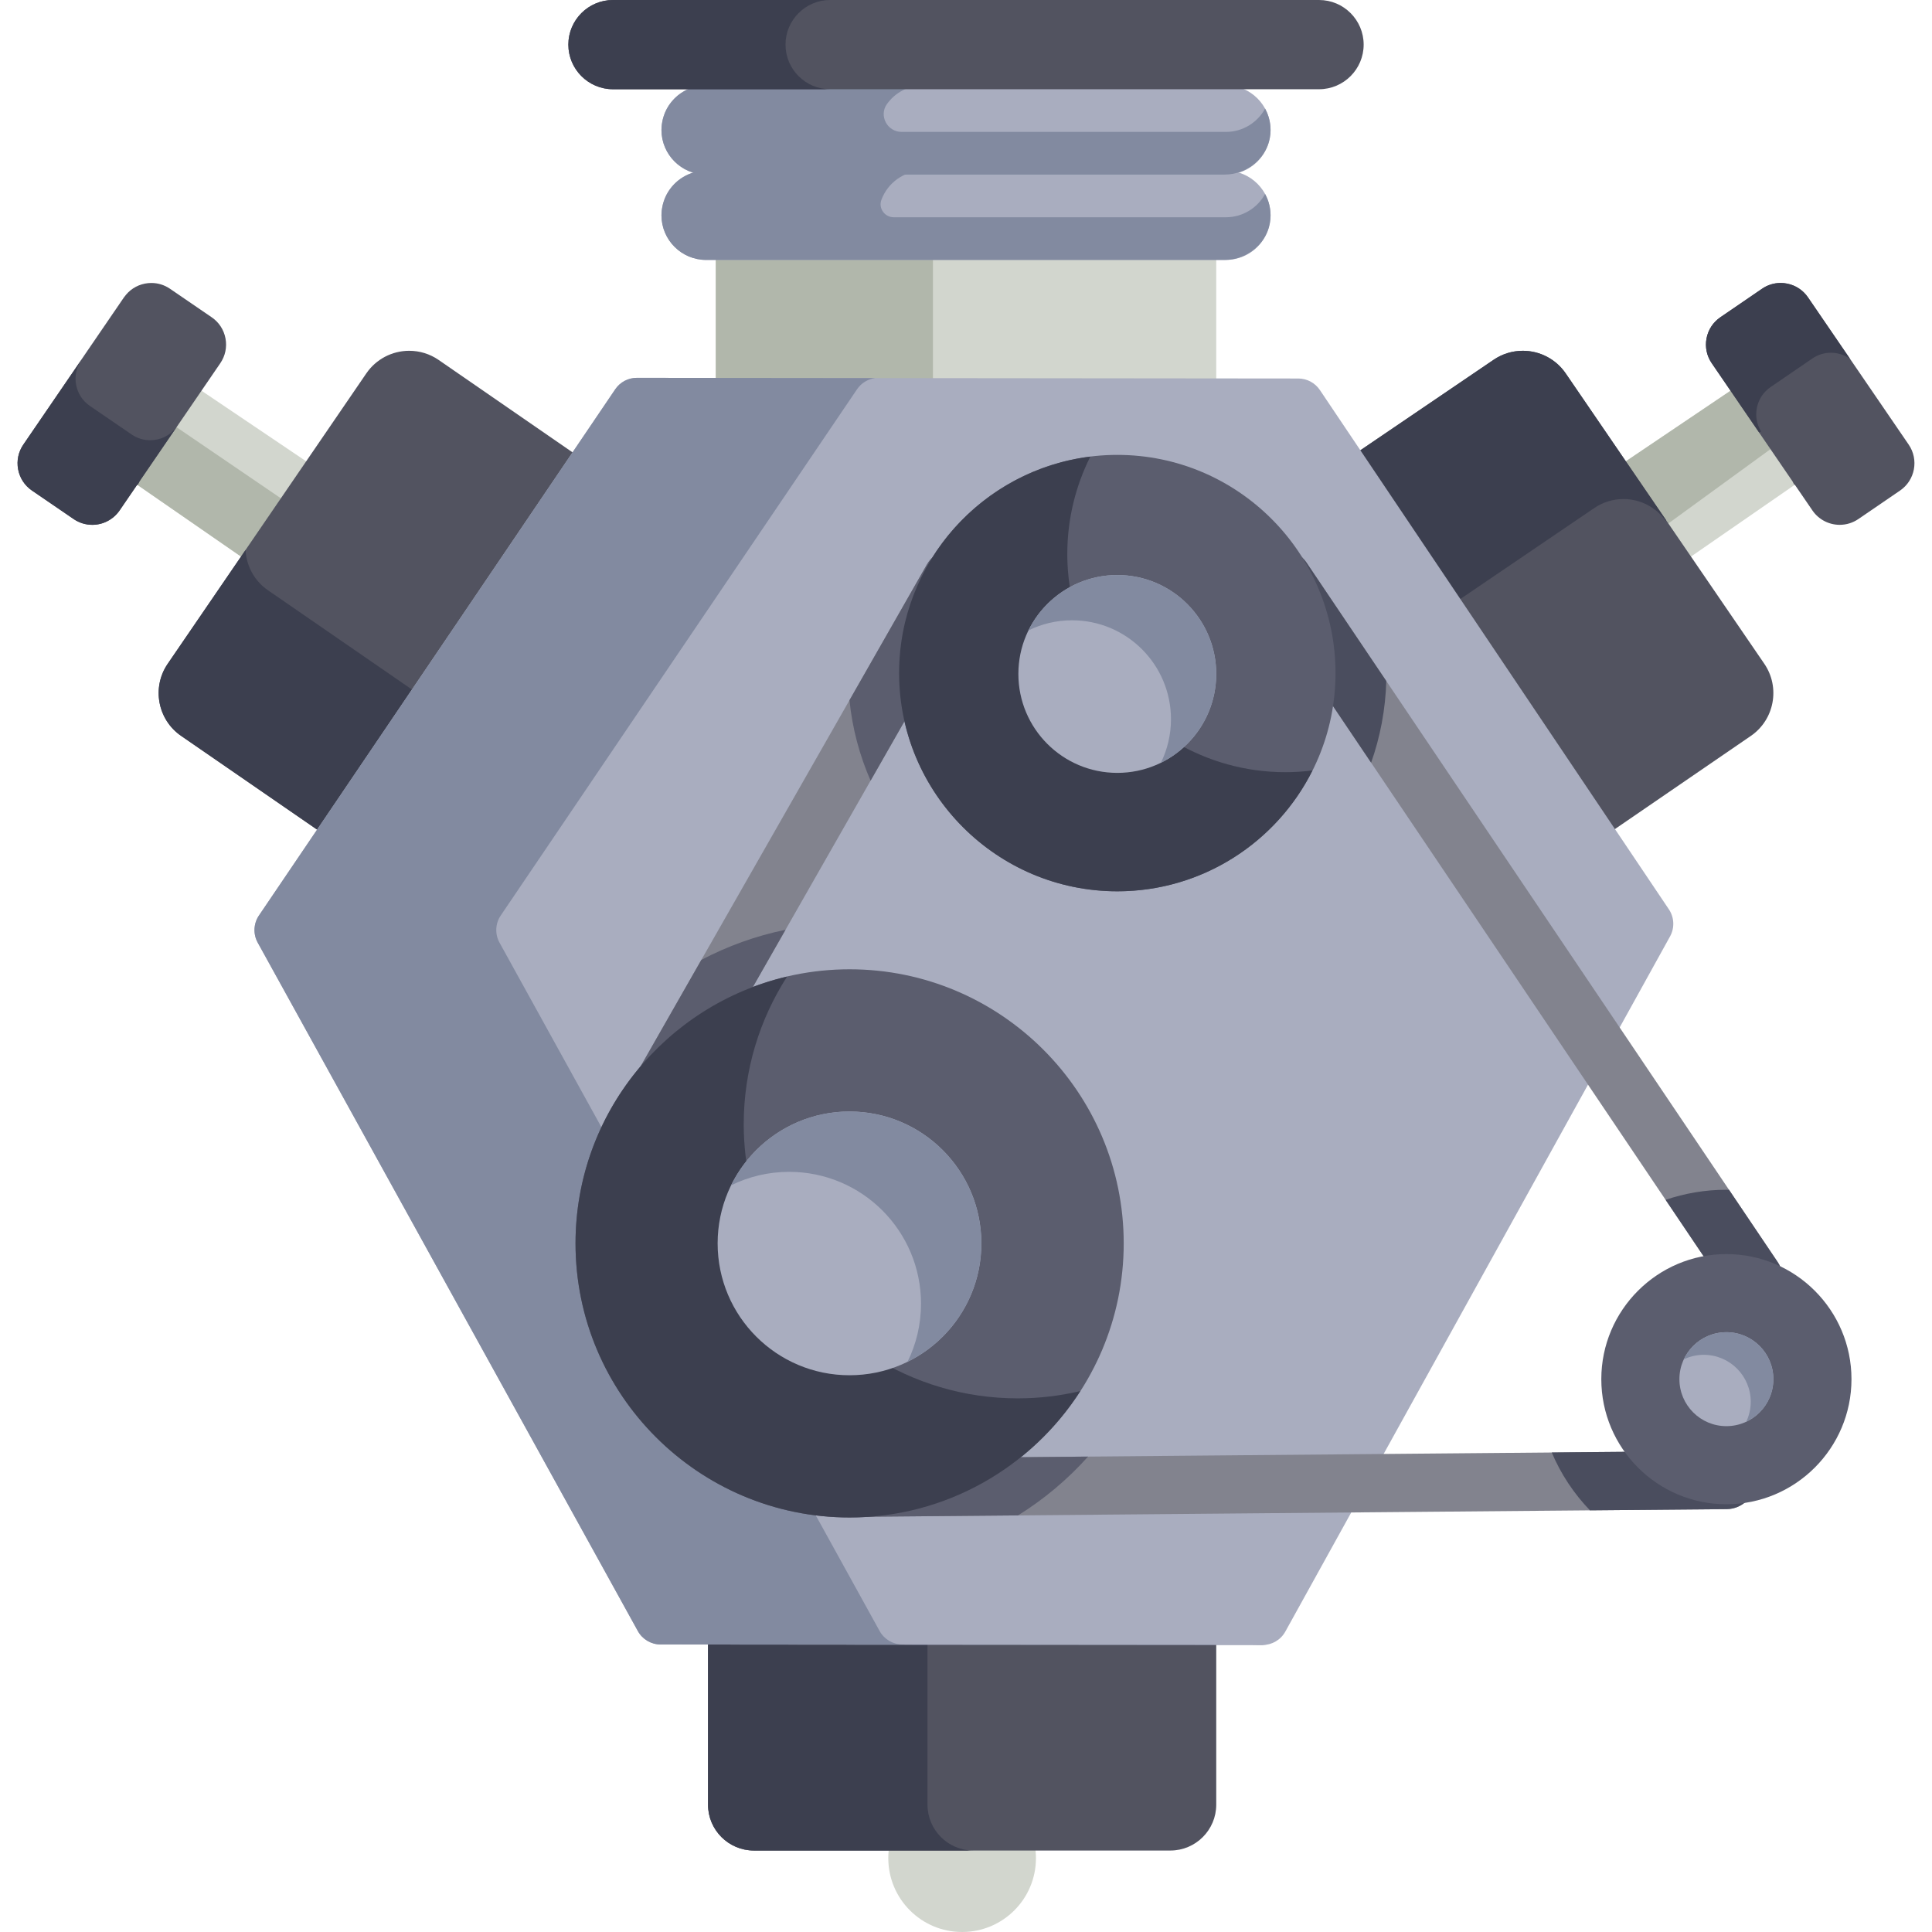 <!-- icon666.com - MILLIONS vector ICONS FREE --><svg version="1.1" id="Capa_1" xmlns="http://www.w3.org/2000/svg" xmlns:xlink="http://www.w3.org/1999/xlink" x="0px" y="0px" viewBox="0 0 512 512" style="enable-background:new 0 0 512 512;" xml:space="preserve"><g><circle style="fill:#D2D6CE;" cx="254.972" cy="492.435" r="19.565"></circle><polygon style="fill:#D2D6CE;" points="35.507,127.875 52.544,102.97 81.994,122.828 64.72,148.084 "></polygon></g><polygon style="fill:#B1B7AB;" points="45.935,112.63 35.507,127.875 64.72,148.084 75.287,132.634 "></polygon><path style="fill:#525360;" d="M24.462,139.085c-1.753,0-3.448-0.518-4.901-1.499l-11.094-7.587 c-1.936-1.326-3.235-3.323-3.665-5.627c-0.429-2.303,0.066-4.634,1.392-6.562L32.87,78.805c1.301-1.907,3.27-3.205,5.548-3.65 c0.555-0.109,1.124-0.164,1.689-0.164c1.766,0,3.474,0.529,4.938,1.53l11.052,7.56c1.925,1.313,3.229,3.307,3.663,5.609 c0.433,2.302-0.058,4.634-1.38,6.567l-21.399,31.286l-0.348,0.691l-0.395,0.396l-4.544,6.645 C30.028,137.676,27.335,139.085,24.462,139.085z"></path><path style="fill:#3C3F4F;" d="M39.828,116.669c-1.753,0-3.448-0.518-4.901-1.499l-11.094-7.587 c-1.936-1.326-3.235-3.323-3.665-5.627c-0.429-2.303,0.066-4.634,1.392-6.562l11.674-17.07c-0.124,0.158-0.25,0.315-0.364,0.482 L6.193,117.81c-1.325,1.929-1.821,4.259-1.392,6.562c0.43,2.303,1.73,4.301,3.665,5.627l11.094,7.587 c1.453,0.981,3.148,1.499,4.901,1.499c2.874,0,5.566-1.41,7.231-3.811l4.544-6.645l0.395-0.396l0.348-0.691l9.81-14.342 C45.111,115.386,42.556,116.669,39.828,116.669z"></path><polygon style="fill:#D2D6CE;" points="430.01,122.828 459.461,102.97 476.498,127.875 447.284,148.082 "></polygon><polygon style="fill:#B1B7AB;" points="470.031,118.422 459.461,102.97 430.01,122.828 441.298,139.332 "></polygon><path style="fill:#525360;" d="M487.541,139.085c-2.884,0-5.581-1.417-7.215-3.79l-4.559-6.664l-0.394-0.395l-0.35-0.693 l-21.4-31.29c-1.319-1.927-1.81-4.256-1.379-6.556c0.431-2.299,1.73-4.293,3.66-5.615l11.001-7.522 c1.468-1.028,3.188-1.571,4.982-1.571c0.577,0,1.155,0.058,1.723,0.172c2.266,0.449,4.227,1.743,5.531,3.655l26.68,39.008 c2.722,3.97,1.709,9.431-2.267,12.164l-11.072,7.57C490.989,138.567,489.294,139.085,487.541,139.085z"></path><path style="fill:#3C3F4F;" d="M466.7,114.339c-1.124-1.844-1.532-4.01-1.131-6.153c0.431-2.299,1.73-4.293,3.66-5.615l11.001-7.522 c1.468-1.028,3.188-1.571,4.982-1.571c0.577,0,1.155,0.058,1.723,0.172c1.217,0.241,2.341,0.733,3.328,1.426l-11.122-16.261 c-1.305-1.911-3.265-3.206-5.531-3.655c-0.569-0.114-1.146-0.172-1.723-0.172c-1.794,0-3.514,0.543-4.982,1.571l-11.001,7.522 c-1.93,1.321-3.229,3.316-3.66,5.615c-0.431,2.3,0.06,4.63,1.379,6.556l12.573,18.382 C466.364,114.537,466.529,114.431,466.7,114.339z"></path><path style="fill:#525360;" d="M199.783,490.41c-6.7,0-12.15-5.451-12.15-12.15v-50.817h134.683v50.817 c0,6.7-5.451,12.15-12.15,12.15H199.783z"></path><path style="fill:#3C3F4F;" d="M245.796,478.259v-50.817h-58.163v50.817c0,6.7,5.451,12.15,12.15,12.15h58.163 C251.247,490.41,245.796,484.959,245.796,478.259z"></path><rect x="189.687" y="60.659" style="fill:#D2D6CE;" width="132.626" height="52.66"></rect><rect x="189.687" y="60.659" style="fill:#B1B7AB;" width="57.55" height="52.66"></rect><g><path style="fill:#A9ADBF;" d="M187.118,68.884c-6.519,0-11.823-5.304-11.823-11.823s5.304-11.823,11.823-11.823h137.767 c6.519,0,11.823,5.304,11.823,11.823s-5.304,11.823-11.823,11.823H187.118z"></path><path style="fill:#A9ADBF;" d="M187.118,46.265c-6.519,0-11.823-5.304-11.823-11.823s5.304-11.823,11.823-11.823h137.767 c6.519,0,11.823,5.304,11.823,11.823s-5.304,11.823-11.823,11.823H187.118z"></path></g><g><path style="fill:#828AA0;" d="M335.265,51.406c-2.009,3.672-5.908,6.169-10.38,6.169h-88.041c-2.382,0-4.097-2.369-3.27-4.603 c1.668-4.51,6.011-7.734,11.094-7.734h-57.55c-4.472,0-8.371,2.496-10.38,6.169l0,0l0,0c-0.213,0.39-0.4,0.796-0.569,1.21 c-0.045,0.111-0.082,0.225-0.124,0.338c-0.114,0.305-0.217,0.616-0.305,0.934c-0.04,0.143-0.076,0.286-0.111,0.43 c-0.074,0.31-0.134,0.626-0.183,0.947c-0.022,0.138-0.047,0.273-0.063,0.412c-0.053,0.454-0.088,0.914-0.088,1.383 c0,6.519,5.304,11.823,11.823,11.823h57.55h79.843c6.243,0,11.691-4.682,12.163-10.907 C336.855,55.589,336.321,53.335,335.265,51.406z"></path><path style="fill:#828AA0;" d="M335.265,28.787c-2.009,3.672-5.908,6.169-10.38,6.169h-85.952c-3.793,0-6.093-4.298-3.885-7.381 c2.147-2.999,5.659-4.957,9.62-4.957h-57.55c-4.472,0-8.371,2.496-10.38,6.169l0,0l0,0c-0.213,0.39-0.4,0.796-0.569,1.21 c-0.045,0.111-0.082,0.225-0.124,0.338c-0.114,0.305-0.217,0.616-0.305,0.934c-0.04,0.143-0.076,0.286-0.111,0.43 c-0.074,0.31-0.134,0.626-0.183,0.947c-0.022,0.138-0.047,0.273-0.063,0.412c-0.053,0.454-0.088,0.914-0.088,1.383 c0,6.519,5.304,11.823,11.823,11.823h57.55h79.843c6.243,0,11.691-4.682,12.163-10.907 C336.855,32.971,336.321,30.717,335.265,28.787z"></path></g><path style="fill:#525360;" d="M162.444,23.647c-6.519,0-11.823-5.304-11.823-11.823S155.924,0,162.444,0H349.56 c6.519,0,11.823,5.304,11.823,11.823s-5.304,11.823-11.823,11.823H162.444z"></path><path style="fill:#3C3F4F;" d="M208.17,11.823C208.17,5.304,213.474,0,219.993,0h-57.55c-6.519,0-11.823,5.304-11.823,11.823 s5.304,11.823,11.823,11.823h57.55C213.474,23.647,208.17,18.343,208.17,11.823z"></path><path style="fill:#525360;" d="M48.03,195.037c-6.261-4.283-7.871-12.862-3.589-19.124l52.637-76.962 c2.564-3.75,6.813-5.989,11.366-5.989c2.78,0,5.462,0.83,7.758,2.4l45.363,31.305L93.333,226.27L48.03,195.037z"></path><path style="fill:#3C3F4F;" d="M118.719,184.175l-2.39,3.489l-45.303-31.233c-3.686-2.522-5.745-6.534-5.954-10.683l-20.631,30.166 c-4.282,6.262-2.672,14.841,3.589,19.124l45.303,31.233l27.35-39.924C119.96,185.686,119.302,184.961,118.719,184.175z"></path><path style="fill:#525360;" d="M351.382,125.526L395.8,95.362c2.301-1.571,4.983-2.4,7.761-2.4c4.552,0,8.802,2.24,11.366,5.991 l52.636,76.958c4.282,6.265,2.671,14.844-3.589,19.126l-43.236,29.632L351.382,125.526z"></path><path style="fill:#3C3F4F;" d="M441.427,138.019c0.046-0.039,0.094-0.076,0.14-0.114l-26.641-38.951 c-2.564-3.751-6.813-5.991-11.366-5.991c-2.778,0-5.46,0.829-7.761,2.4l-44.419,30.165l27.224,38.917l43.87-29.792 c2.301-1.571,4.983-2.4,7.761-2.4C434.693,132.251,438.849,134.408,441.427,138.019z"></path><path style="fill:#A9ADBF;" d="M169.035,432.238L68.303,249.813c-1.254-2.272-1.128-5.055,0.327-7.204l94.417-139.445 c1.285-1.898,3.429-3.034,5.72-3.031l175.294,0.174c2.296,0.002,4.439,1.146,5.719,3.051l92.486,137.617 c1.443,2.149,1.564,4.925,0.31,7.19L340.622,432.388c-1.216,2.198-3.532,3.561-6.043,3.558l-159.51-0.142 C172.558,435.8,170.248,434.435,169.035,432.238z"></path><path style="fill:#828AA0;" d="M239.144,435.802c-2.51-0.002-4.821-1.367-6.034-3.564L132.378,249.812 c-1.254-2.271-1.128-5.055,0.327-7.204l94.417-139.445c1.113-1.644,2.872-2.713,4.812-2.968l-63.166-0.063 c-2.292-0.002-4.435,1.134-5.72,3.031L68.629,242.609c-1.455,2.149-1.581,4.932-0.327,7.204l100.731,182.426 c1.213,2.197,3.524,3.562,6.034,3.564l159.51,0.143c0.285,0,0.566-0.023,0.845-0.057L239.144,435.802z"></path><g><path style="fill:#82838E;" d="M175.802,295.275c-1.295,0-2.608-0.326-3.814-1.014c-3.699-2.111-4.987-6.82-2.877-10.519 l76.544-134.17c2.111-3.698,6.819-4.987,10.519-2.877c3.699,2.111,4.987,6.821,2.877,10.519l-76.544,134.17 C181.084,293.878,178.481,295.275,175.802,295.275z"></path><path style="fill:#82838E;" d="M225.157,401.992c-4.227,0-7.672-3.407-7.71-7.643c-0.037-4.258,3.385-7.741,7.643-7.779 l232.353-2.056c4.275-0.076,7.741,3.385,7.779,7.643c0.037,4.258-3.385,7.741-7.643,7.779l-232.353,2.056 C225.204,401.992,225.181,401.992,225.157,401.992z"></path></g><g><path style="fill:#5B5D6E;" d="M288.35,386.011l-63.26,0.559c-4.258,0.038-7.68,3.521-7.643,7.779 c0.038,4.235,3.483,7.643,7.71,7.643c0.023,0,0.046,0,0.069,0l44.557-0.395C276.696,397.303,282.948,392.047,288.35,386.011z"></path><path style="fill:#5B5D6E;" d="M171.988,294.261c1.206,0.688,2.519,1.014,3.814,1.014c2.678,0,5.282-1.397,6.704-3.89 l25.663-44.982c-7.89,1.61-15.374,4.336-22.306,7.976l-16.752,29.364C167.001,287.441,168.289,292.15,171.988,294.261z"></path></g><path style="fill:#82838E;" d="M464.716,346.475c-2.479,0-4.912-1.193-6.403-3.404L333.441,157.702 c-2.378-3.533-1.444-8.325,2.087-10.704c3.532-2.378,8.324-1.446,10.704,2.087l124.872,185.37c2.378,3.533,1.444,8.325-2.087,10.704 C467.695,346.048,466.197,346.475,464.716,346.475z"></path><g><path style="fill:#4A4D5E;" d="M457.444,384.514l-46.213,0.409c2.415,5.731,5.873,10.915,10.122,15.333l36.227-0.321 c4.258-0.038,7.68-3.521,7.643-7.779C465.185,387.899,461.719,384.438,457.444,384.514z"></path><path style="fill:#4A4D5E;" d="M441.4,317.965l16.912,25.105c1.49,2.21,3.923,3.404,6.403,3.404c1.482,0,2.979-0.427,4.302-1.316 c3.533-2.379,4.466-7.172,2.087-10.704l-12.894-19.139c-0.233-0.003-0.465-0.017-0.699-0.017 C451.877,315.297,446.462,316.245,441.4,317.965z"></path><path style="fill:#4A4D5E;" d="M367.384,180.485l-21.151-31.4c-2.38-3.534-7.173-4.465-10.704-2.087 c-3.533,2.379-4.466,7.172-2.087,10.704l29.919,44.415C365.768,195.317,367.163,188.047,367.384,180.485z"></path></g><g><path style="fill:#5B5D6E;" d="M457.512,398.643c-18.279,0-33.149-14.871-33.149-33.149s14.871-33.149,33.149-33.149 c18.279,0,33.149,14.871,33.149,33.149S475.791,398.643,457.512,398.643z"></path><path style="fill:#5B5D6E;" d="M225.158,256.873c-40.052,0-72.637,32.585-72.637,72.637s32.585,72.637,72.637,72.637 s72.637-32.585,72.637-72.637S265.211,256.873,225.158,256.873z M225.158,359.823c-16.715,0-30.313-13.598-30.313-30.313 c0-16.715,13.598-30.313,30.313-30.313s30.313,13.598,30.313,30.313C255.471,346.225,241.873,359.823,225.158,359.823z"></path><path style="fill:#5B5D6E;" d="M296.098,120.551c-31.885,0-57.826,25.941-57.826,57.826s25.941,57.826,57.826,57.826 s57.826-25.941,57.826-57.826S327.983,120.551,296.098,120.551z M296.098,202.325c-13.205,0-23.948-10.743-23.948-23.948 c0-13.205,10.743-23.948,23.948-23.948s23.948,10.743,23.948,23.948C320.046,191.583,309.303,202.325,296.098,202.325z"></path><path style="fill:#5B5D6E;" d="M225.12,185.567c0.755,7.507,2.69,14.669,5.597,21.312l28.334-49.664 c2.111-3.699,0.822-8.409-2.877-10.519c-3.7-2.111-8.409-0.821-10.519,2.877L225.12,185.567z"></path></g><g><path style="fill:#3C3F4F;" d="M269.732,370.581c-14.282,0-27.603-4.16-38.847-11.308c-1.856,0.356-3.768,0.55-5.727,0.55 c-16.715,0-30.313-13.599-30.313-30.313c0-5.552,1.507-10.755,4.123-15.236c-1.212-5.254-1.874-10.715-1.874-16.332 c0-14.408,4.234-27.836,11.497-39.142c-32.093,7.519-56.071,36.357-56.071,70.708c0,40.052,32.585,72.637,72.637,72.637 c25.644,0,48.211-13.371,61.14-33.495C280.974,369.9,275.432,370.581,269.732,370.581z"></path><path style="fill:#3C3F4F;" d="M340.672,204.638c-10.639,0-20.607-2.9-29.18-7.934c-4.166,3.505-9.536,5.622-15.394,5.622 c-13.205,0-23.948-10.743-23.948-23.948c0-8.753,4.723-16.421,11.752-20.598c-0.686-3.553-1.057-7.217-1.057-10.968 c0-9.269,2.204-18.028,6.098-25.802c-28.519,3.538-50.671,27.907-50.671,57.368c0,31.885,25.941,57.826,57.826,57.826 c22.616,0,42.23-13.058,51.728-32.025C345.48,204.47,343.095,204.638,340.672,204.638z"></path></g><g><circle style="fill:#A9ADBF;" cx="457.51" cy="365.494" r="12.45"></circle><circle style="fill:#A9ADBF;" cx="296.096" cy="178.604" r="26.217"></circle></g><path style="fill:#828AA0;" d="M296.098,152.39c-10.335,0-19.27,5.983-23.54,14.671c3.484-1.712,7.401-2.677,11.546-2.677 c14.479,0,26.217,11.738,26.217,26.217c0,4.144-0.965,8.061-2.677,11.546c8.689-4.27,14.671-13.205,14.671-23.54 C322.315,164.128,310.577,152.39,296.098,152.39z"></path><circle style="fill:#A9ADBF;" cx="225.126" cy="329.51" r="34.946"></circle><g><path style="fill:#828AA0;" d="M225.12,294.564c-13.776,0-25.685,7.974-31.377,19.556c4.644-2.282,9.866-3.569,15.39-3.569 c19.3,0,34.946,15.646,34.946,34.946c0,5.524-1.286,10.746-3.569,15.39c11.582-5.692,19.556-17.601,19.556-31.377 C260.066,310.21,244.42,294.564,225.12,294.564z"></path><path style="fill:#828AA0;" d="M457.512,353.046c-4.988,0-9.28,2.941-11.265,7.178c1.602-0.751,3.384-1.183,5.27-1.183 c6.875,0,12.448,5.573,12.448,12.448c0,1.887-0.432,3.668-1.183,5.27c4.237-1.986,7.178-6.277,7.178-11.265 C469.96,358.619,464.387,353.046,457.512,353.046z"></path></g></svg>